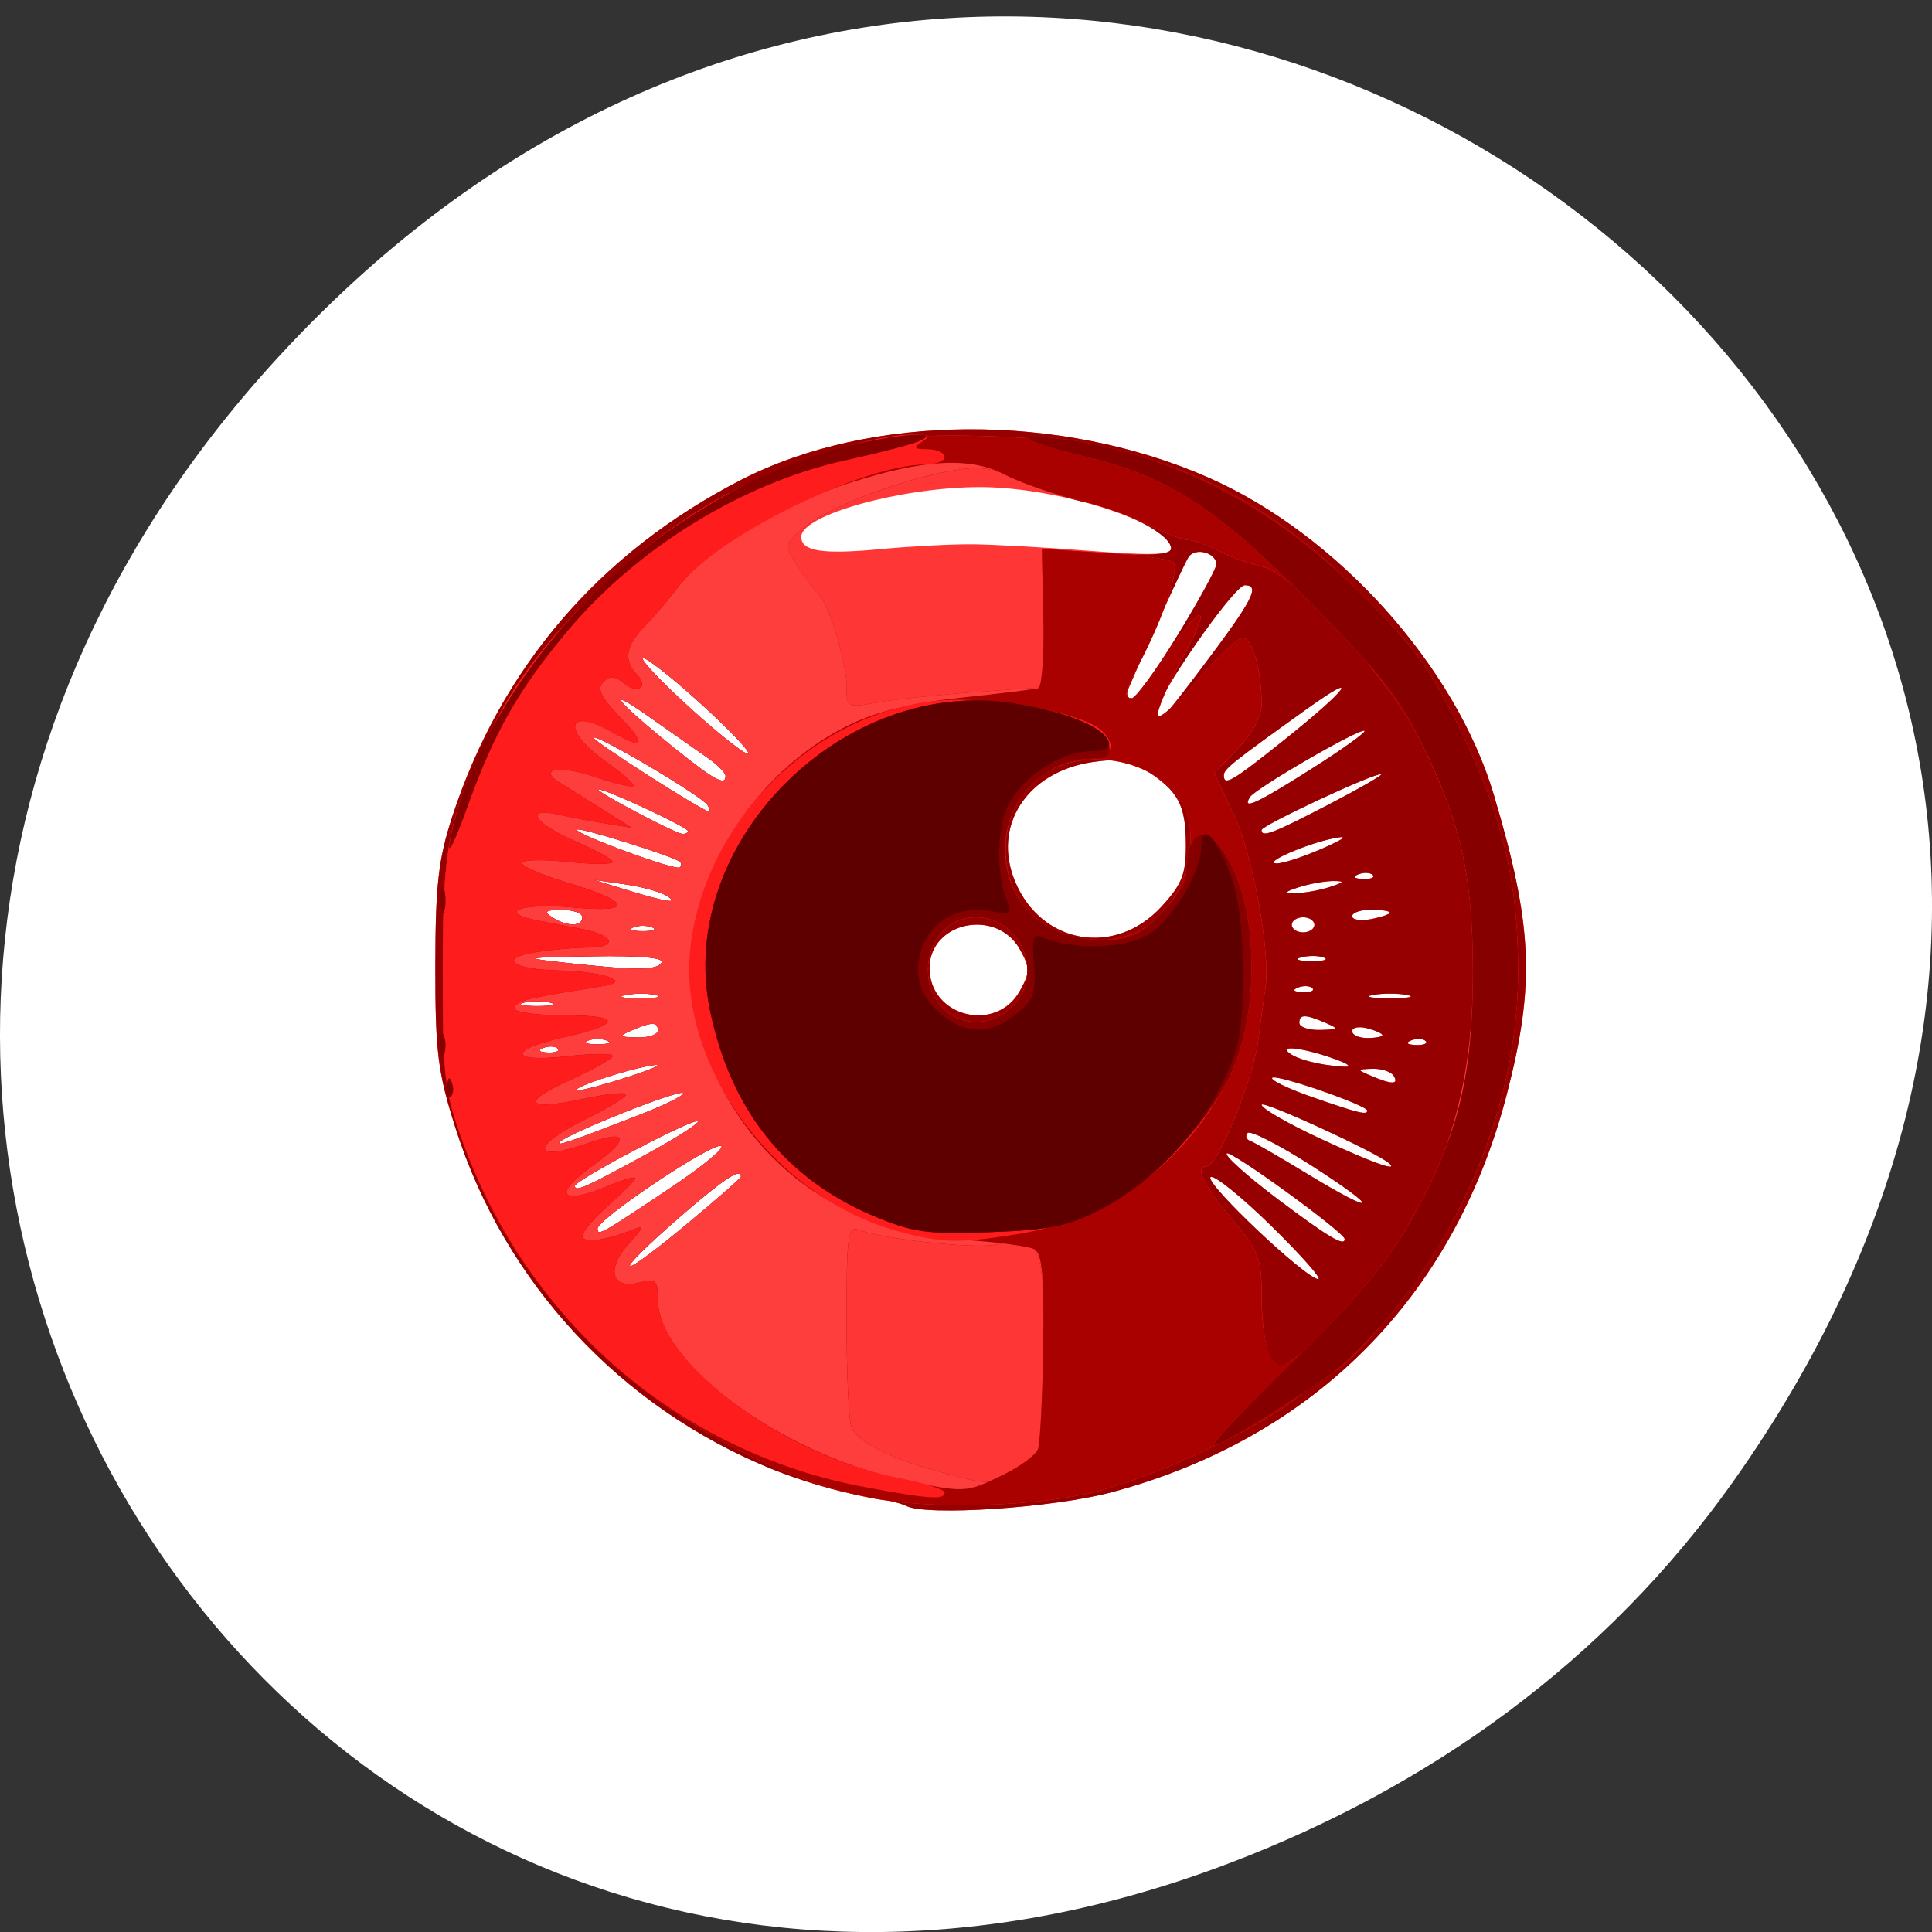<svg xmlns="http://www.w3.org/2000/svg" viewBox="0 0 256 256"><rect x="0" y="0" width="256" height="256" fill="#333333" stroke="none"/><g transform="translate(0 -796.36)"><path d="m 229.63 992.71 c 92.05 -129.82 -77.948 -261.37 -186.39 -155.58 c -102.17 99.66 -7.449 254.5 119.69 206.1 26.526 -10.1 49.802 -26.686 66.7 -50.52 z" style="fill:#fff;color:#000"/><g transform="translate(2.169 -1.085)"><path d="m 117.89 996.98 c -0.762 -0.408 -3.557 -1.055 -6.21 -1.438 -2.653 -0.383 -7.884 -1.942 -11.624 -3.464 c -20.01 -8.143 -35.34 -24.661 -41.844 -45.09 c -2.372 -7.448 -2.706 -10.11 -2.696 -21.5 0.009 -10.731 0.402 -14.196 2.249 -19.852 c 6.442 -19.725 19.51 -34.963 38.24 -44.591 c 17.194 -8.838 42.38 -8.958 62 -0.296 17.01 7.508 32.694 24.96 37.768 42.02 5.171 17.386 5.498 25.12 1.685 39.8 -6.953 26.76 -25.507 45.42 -52.31 52.601 -7.758 2.079 -24.654 3.198 -27.26 1.805 z m 48.34 -37.15 c -4 -3.918 -7.6 -6.8 -7.996 -6.404 -0.78 0.78 12.628 13.468 14.272 13.505 0.55 0.012 -2.274 -3.183 -6.276 -7.101 z m -70.22 -6.477 c 0 -1.206 -2.263 0.285 -8.01 5.273 -9.144 7.94 -8.862 9.05 0.36 1.418 c 4.206 -3.479 7.647 -6.49 7.647 -6.691 z m 80 8.273 c 0 -0.864 -15.12 -11.848 -15.624 -11.348 -0.306 0.306 2.747 3.04 6.784 6.078 6.652 5 8.84 6.309 8.84 5.27 z m -89.03 -6.993 c 4.107 -2.75 6.988 -5.161 6.401 -5.356 c -1.262 -0.421 -16.369 9.692 -16.369 10.958 c 0 1.035 0.352 0.837 9.968 -5.602 z m 84.67 -2.72 c -4.323 -2.771 -8.148 -4.727 -8.5 -4.345 -0.352 0.382 -0.19 0.859 0.36 1.06 0.55 0.201 3.925 2.149 7.5 4.328 9.409 5.734 9.918 4.905 0.64 -1.042 z m -88.37 -1.412 c 4.525 -2.468 7.644 -4.493 6.93 -4.5 c -1.344 -0.014 -16.203 7.853 -16.203 8.577 c 0 0.847 1.258 0.294 9.273 -4.077 z m 98.64 1.103 c -1.517 -1.397 -16.917 -8.469 -16.917 -7.768 c 0 0.479 3.488 2.49 7.75 4.469 6.839 3.175 10.439 4.471 9.167 3.299 z m -99.54 -6.361 c 3.782 -1.469 6.446 -2.814 5.919 -2.99 c -0.937 -0.312 -15.307 5.426 -16.295 6.507 c -0.597 0.653 1.26 0.024 10.377 -3.517 z m 96.62 -0.633 c 0 -0.714 -12.06 -4.89 -12.595 -4.36 -0.291 0.291 2.086 1.441 5.283 2.555 6.105 2.127 7.313 2.425 7.313 1.805 z m -97.5 -4.61 c 3.3 -1.079 4.441 -1.691 2.536 -1.36 -3.795 0.659 -11.14 3.173 -9.536 3.264 0.55 0.031 3.7 -0.826 7 -1.905 z m 101 -0.011 c -0.34 -0.55 -1.604 -0.968 -2.809 -0.93 -2.112 0.068 -2.119 0.101 -0.191 0.93 2.752 1.183 3.731 1.183 3 0 z m -7 -1.915 c -3.884 -1.53 -8.04 -2.267 -7 -1.241 0.952 0.938 4.248 1.798 7.5 1.956 0.827 0.04 0.603 -0.28 -0.5 -0.715 z m -103.77 -1.69 c -0.332 -0.332 -1.195 -0.368 -1.917 -0.079 -0.798 0.319 -0.561 0.556 0.604 0.604 1.054 0.043 1.645 -0.193 1.313 -0.525 z m 6.521 -1.058 c -0.688 -0.277 -1.813 -0.277 -2.5 0 -0.688 0.277 -0.125 0.504 1.25 0.504 1.375 0 1.938 -0.227 1.25 -0.504 z m 108.48 0.058 c -0.332 -0.332 -1.195 -0.368 -1.917 -0.079 -0.798 0.319 -0.561 0.556 0.604 0.604 1.054 0.043 1.645 -0.193 1.313 -0.525 z m -101.73 -1.396 c 0 -1.174 -0.769 -1.174 -3.5 0 -1.772 0.762 -1.687 0.867 0.75 0.93 c 1.513 0.039 2.75 -0.38 2.75 -0.93 z m 96 0.617 c 0 -0.211 -0.9 -0.619 -2 -0.906 -1.1 -0.288 -2 -0.115 -2 0.383 0 0.499 0.9 0.906 2 0.906 1.1 0 2 -0.173 2 -0.383 z m -7.5 -1.617 c -2.731 -1.174 -3.5 -1.174 -3.5 0 0 0.55 1.238 0.968 2.75 0.93 2.437 -0.062 2.522 -0.168 0.75 -0.93 z m -40.531 -4.25 c 1.375 -2.47 1.375 -3.03 0 -5.5 c -3.068 -5.509 -11.969 -3.656 -11.969 2.493 c 0 6.448 8.819 8.664 11.969 3.01 z m -62.22 1.561 c -0.963 -0.252 -2.537 -0.252 -3.5 0 -0.963 0.252 -0.175 0.457 1.75 0.457 1.925 0 2.713 -0.206 1.75 -0.457 z m 14.01 -0.998 c -0.956 -0.25 -2.756 -0.259 -4 -0.02 c -1.244 0.239 -0.462 0.444 1.738 0.455 c 2.2 0.011 3.218 -0.185 2.262 -0.435 z m 99.49 -0.019 c -1.238 -0.238 -3.262 -0.238 -4.5 0 -1.238 0.238 -0.225 0.433 2.25 0.433 2.475 0 3.488 -0.195 2.25 -0.433 z m -12.521 -0.898 c -0.332 -0.332 -1.195 -0.368 -1.917 -0.079 -0.798 0.319 -0.561 0.556 0.604 0.604 1.054 0.043 1.645 -0.193 1.313 -0.525 z m -86.23 -3.396 c 0.399 -0.645 -2.866 -0.94 -9.191 -0.832 -9.04 0.155 -9.34 0.22 -3.809 0.832 9.621 1.064 12.342 1.064 13 0 z m 87.77 -0.656 c -0.677 -0.274 -2.027 -0.291 -3 -0.037 -0.973 0.254 -0.419 0.478 1.231 0.498 1.65 0.02 2.446 -0.187 1.769 -0.461 z m -21.52 -6.768 c 2.732 -2.982 3.246 -4.306 3.219 -8.312 -0.035 -5.17 -0.995 -6.956 -5.216 -9.704 -2.104 -1.37 -3.786 -1.633 -7.18 -1.124 -8.689 1.303 -13.313 8.462 -10.23 15.839 3.484 8.338 13.266 10 19.407 3.3 z m -67.5 2.761 c -0.688 -0.277 -1.813 -0.277 -2.5 0 -0.688 0.277 -0.125 0.504 1.25 0.504 1.375 0 1.938 -0.227 1.25 -0.504 z m 87.75 -0.338 c 0 -0.55 -0.675 -1 -1.5 -1 -0.825 0 -1.5 0.45 -1.5 1 0 0.55 0.675 1 1.5 1 0.825 0 1.5 -0.45 1.5 -1 z m -97 -1 c 0 -0.55 -1.237 -0.993 -2.75 -0.985 -2.143 0.012 -2.419 0.229 -1.25 0.985 1.957 1.264 4 1.264 4 0 z m 107 -0.617 c 0 -0.211 -1.125 -0.383 -2.5 -0.383 -1.375 0 -2.5 0.388 -2.5 0.861 0 0.474 1.125 0.646 2.5 0.383 1.375 -0.263 2.5 -0.65 2.5 -0.861 z m -96 -2.322 c -0.825 -0.483 -3.3 -1.135 -5.5 -1.45 l -4 -0.571 l 4.5 1.382 c 5.309 1.63 7.079 1.857 5 0.639 z m 88 -1.061 c 1.98 -0.634 2.084 -0.801 0.5 -0.801 -1.1 0 -3.125 0.36 -4.5 0.801 -1.98 0.634 -2.084 0.801 -0.5 0.801 1.1 0 3.125 -0.36 4.5 -0.801 z m 5.729 -1.604 c -0.332 -0.332 -1.195 -0.368 -1.917 -0.079 -0.798 0.319 -0.561 0.556 0.604 0.604 1.054 0.043 1.645 -0.193 1.313 -0.525 z m -91.81 -1.753 c -0.849 -0.728 -13.277 -4.616 -13.629 -4.264 -0.5 0.5 13.11 5.508 13.629 5.02 0.229 -0.217 0.229 -0.555 0 -0.751 z m 85.08 -1.73 c 3.072 -1.348 3.583 -1.79 1.61 -1.39 -3.754 0.761 -9.555 3.306 -7.61 3.34 0.825 0.014 3.525 -0.863 6 -1.95 z m -84 -2.339 c 0 -0.5 -10.945 -5.596 -11.871 -5.526 -0.79 0.059 10.1 5.841 11.12 5.906 0.412 0.026 0.75 -0.145 0.75 -0.38 z m 85 -3.573 c 4.125 -2.146 7.187 -3.923 6.805 -3.951 -1.128 -0.08 -15.805 6.785 -15.805 7.394 0 1.035 1.478 0.47 9 -3.443 z m -82.42 0.125 c -0.724 -1.171 -14.63 -9.405 -15.1 -8.938 -0.318 0.318 14.501 9.802 15.329 9.811 0.17 0.002 0.066 -0.391 -0.232 -0.872 z m 80.04 -4.796 c 4.056 -2.569 7.214 -4.832 7.02 -5.03 -0.477 -0.477 -14.459 7.61 -15.183 8.782 -1.097 1.775 0.86 0.876 8.166 -3.753 z m -77.65 0.921 c -0.017 -0.413 -1.03 -1.445 -2.25 -2.294 c -1.22 -0.849 -4.694 -3.287 -7.719 -5.417 c -6.366 -4.483 -4.6 -2.238 3.167 4.02 5.302 4.276 6.862 5.121 6.802 3.687 z m 74.02 -4.741 c 8.475 -6.762 10.398 -9.407 2.972 -4.087 -9.838 7.05 -10.96 7.945 -10.96 8.766 0 1.475 1.039 0.866 7.989 -4.679 z m -77.49 -4.99 c -3.848 -3.478 -7.219 -6.106 -7.492 -5.841 -0.273 0.265 2.652 3.327 6.5 6.805 3.848 3.478 7.219 6.106 7.492 5.841 0.273 -0.265 -2.652 -3.327 -6.5 -6.805 z m 66.922 -5.04 c 6.446 -8.564 7.425 -10.479 5.355 -10.479 -1.428 0 -11.773 14.879 -11.773 16.932 c 0 1.868 0.637 1.228 6.418 -6.453 z m -3.553 -3.853 c 2.824 -4.606 5.135 -8.832 5.135 -9.393 c 0 -1.573 -2.842 -2.295 -3.698 -0.94 -0.61 0.965 -5.05 10.685 -7.976 17.456 -0.297 0.688 -0.103 1.25 0.432 1.25 0.535 0 3.283 -3.768 6.107 -8.374 z m -27.365 -12.05 c 2.75 0.01 9.838 0.402 15.75 0.869 7.987 0.632 10.75 0.551 10.75 -0.312 0 -3.354 -14.871 -8.133 -25.311 -8.133 -10.407 0 -23.689 3.688 -23.689 6.579 0 1.928 2.782 2.362 10.5 1.636 3.85 -0.362 9.25 -0.65 12 -0.639 z" style="fill:#ff3636"/><path d="m 117.89 996.98 c -0.762 -0.408 -3.557 -1.055 -6.21 -1.438 -2.653 -0.383 -7.884 -1.942 -11.624 -3.464 c -20.01 -8.143 -35.34 -24.661 -41.844 -45.09 c -2.372 -7.448 -2.706 -10.11 -2.696 -21.5 0.009 -10.731 0.402 -14.196 2.249 -19.852 c 6.442 -19.725 19.51 -34.963 38.24 -44.591 c 17.194 -8.838 42.38 -8.958 62 -0.296 17.01 7.508 32.694 24.96 37.768 42.02 5.171 17.386 5.498 25.12 1.685 39.8 -6.953 26.76 -25.507 45.42 -52.31 52.601 -7.758 2.079 -24.654 3.198 -27.26 1.805 z m 14.178 -4.687 c 1.58 -0.933 3.088 -2.259 3.352 -2.945 0.263 -0.687 0.555 -6.738 0.647 -13.448 0.187 -13.546 -0.345 -14.703 -6.225 -13.527 -2.905 0.581 -14.948 -0.72 -18.19 -1.965 c -1.472 -0.565 -1.645 0.682 -1.645 11.894 c 0 6.889 0.28 13.254 0.621 14.14 0.792 2.063 4.915 4.192 11.609 5.994 6.795 1.829 6.481 1.834 9.834 -0.147 z m 34.16 -32.46 c -4 -3.918 -7.6 -6.8 -7.996 -6.404 -0.78 0.78 12.628 13.468 14.272 13.505 0.55 0.012 -2.274 -3.183 -6.276 -7.101 z m -70.22 -6.477 c 0 -1.206 -2.263 0.285 -8.01 5.273 -9.144 7.94 -8.862 9.05 0.36 1.418 c 4.206 -3.479 7.647 -6.49 7.647 -6.691 z m 80 8.273 c 0 -0.864 -15.12 -11.848 -15.624 -11.348 -0.306 0.306 2.747 3.04 6.784 6.078 6.652 5 8.84 6.309 8.84 5.27 z m -89.03 -6.993 c 4.107 -2.75 6.988 -5.161 6.401 -5.356 c -1.262 -0.421 -16.369 9.692 -16.369 10.958 c 0 1.035 0.352 0.837 9.968 -5.602 z m 84.67 -2.72 c -4.323 -2.771 -8.148 -4.727 -8.5 -4.345 -0.352 0.382 -0.19 0.859 0.36 1.06 0.55 0.201 3.925 2.149 7.5 4.328 9.409 5.734 9.918 4.905 0.64 -1.042 z m -88.37 -1.412 c 4.525 -2.468 7.644 -4.493 6.93 -4.5 c -1.344 -0.014 -16.203 7.853 -16.203 8.577 c 0 0.847 1.258 0.294 9.273 -4.077 z m 98.64 1.103 c -1.517 -1.397 -16.917 -8.469 -16.917 -7.768 c 0 0.479 3.488 2.49 7.75 4.469 6.839 3.175 10.439 4.471 9.167 3.299 z m -99.54 -6.361 c 3.782 -1.469 6.446 -2.814 5.919 -2.99 c -0.937 -0.312 -15.307 5.426 -16.295 6.507 c -0.597 0.653 1.26 0.024 10.377 -3.517 z m 96.62 -0.633 c 0 -0.714 -12.06 -4.89 -12.595 -4.36 -0.291 0.291 2.086 1.441 5.283 2.555 6.105 2.127 7.313 2.425 7.313 1.805 z m -97.5 -4.61 c 3.3 -1.079 4.441 -1.691 2.536 -1.36 -3.795 0.659 -11.14 3.173 -9.536 3.264 0.55 0.031 3.7 -0.826 7 -1.905 z m 101 -0.011 c -0.34 -0.55 -1.604 -0.968 -2.809 -0.93 -2.112 0.068 -2.119 0.101 -0.191 0.93 2.752 1.183 3.731 1.183 3 0 z m -7 -1.915 c -3.884 -1.53 -8.04 -2.267 -7 -1.241 0.952 0.938 4.248 1.798 7.5 1.956 0.827 0.04 0.603 -0.28 -0.5 -0.715 z m -103.77 -1.69 c -0.332 -0.332 -1.195 -0.368 -1.917 -0.079 -0.798 0.319 -0.561 0.556 0.604 0.604 1.054 0.043 1.645 -0.193 1.313 -0.525 z m 6.521 -1.058 c -0.688 -0.277 -1.813 -0.277 -2.5 0 -0.688 0.277 -0.125 0.504 1.25 0.504 1.375 0 1.938 -0.227 1.25 -0.504 z m 108.48 0.058 c -0.332 -0.332 -1.195 -0.368 -1.917 -0.079 -0.798 0.319 -0.561 0.556 0.604 0.604 1.054 0.043 1.645 -0.193 1.313 -0.525 z m -101.73 -1.396 c 0 -1.174 -0.769 -1.174 -3.5 0 -1.772 0.762 -1.687 0.867 0.75 0.93 c 1.513 0.039 2.75 -0.38 2.75 -0.93 z m 96 0.617 c 0 -0.211 -0.9 -0.619 -2 -0.906 -1.1 -0.288 -2 -0.115 -2 0.383 0 0.499 0.9 0.906 2 0.906 1.1 0 2 -0.173 2 -0.383 z m -7.5 -1.617 c -2.731 -1.174 -3.5 -1.174 -3.5 0 0 0.55 1.238 0.968 2.75 0.93 2.437 -0.062 2.522 -0.168 0.75 -0.93 z m -40.531 -4.25 c 1.375 -2.47 1.375 -3.03 0 -5.5 c -3.068 -5.509 -11.969 -3.656 -11.969 2.493 c 0 6.448 8.819 8.664 11.969 3.01 z m -62.22 1.561 c -0.963 -0.252 -2.537 -0.252 -3.5 0 -0.963 0.252 -0.175 0.457 1.75 0.457 1.925 0 2.713 -0.206 1.75 -0.457 z m 14.01 -0.998 c -0.956 -0.25 -2.756 -0.259 -4 -0.02 c -1.244 0.239 -0.462 0.444 1.738 0.455 c 2.2 0.011 3.218 -0.185 2.262 -0.435 z m 99.49 -0.019 c -1.238 -0.238 -3.262 -0.238 -4.5 0 -1.238 0.238 -0.225 0.433 2.25 0.433 2.475 0 3.488 -0.195 2.25 -0.433 z m -12.521 -0.898 c -0.332 -0.332 -1.195 -0.368 -1.917 -0.079 -0.798 0.319 -0.561 0.556 0.604 0.604 1.054 0.043 1.645 -0.193 1.313 -0.525 z m -86.23 -3.396 c 0.399 -0.645 -2.866 -0.94 -9.191 -0.832 -9.04 0.155 -9.34 0.22 -3.809 0.832 9.621 1.064 12.342 1.064 13 0 z m 87.77 -0.656 c -0.677 -0.274 -2.027 -0.291 -3 -0.037 -0.973 0.254 -0.419 0.478 1.231 0.498 1.65 0.02 2.446 -0.187 1.769 -0.461 z m -21.52 -6.768 c 2.732 -2.982 3.246 -4.306 3.219 -8.312 -0.035 -5.17 -0.995 -6.956 -5.216 -9.704 -2.104 -1.37 -3.786 -1.633 -7.18 -1.124 -8.689 1.303 -13.313 8.462 -10.23 15.839 3.484 8.338 13.266 10 19.407 3.3 z m -67.5 2.761 c -0.688 -0.277 -1.813 -0.277 -2.5 0 -0.688 0.277 -0.125 0.504 1.25 0.504 1.375 0 1.938 -0.227 1.25 -0.504 z m 87.75 -0.338 c 0 -0.55 -0.675 -1 -1.5 -1 -0.825 0 -1.5 0.45 -1.5 1 0 0.55 0.675 1 1.5 1 0.825 0 1.5 -0.45 1.5 -1 z m -97 -1 c 0 -0.55 -1.237 -0.993 -2.75 -0.985 -2.143 0.012 -2.419 0.229 -1.25 0.985 1.957 1.264 4 1.264 4 0 z m 107 -0.617 c 0 -0.211 -1.125 -0.383 -2.5 -0.383 -1.375 0 -2.5 0.388 -2.5 0.861 0 0.474 1.125 0.646 2.5 0.383 1.375 -0.263 2.5 -0.65 2.5 -0.861 z m -96 -2.322 c -0.825 -0.483 -3.3 -1.135 -5.5 -1.45 l -4 -0.571 l 4.5 1.382 c 5.309 1.63 7.079 1.857 5 0.639 z m 88 -1.061 c 1.98 -0.634 2.084 -0.801 0.5 -0.801 -1.1 0 -3.125 0.36 -4.5 0.801 -1.98 0.634 -2.084 0.801 -0.5 0.801 1.1 0 3.125 -0.36 4.5 -0.801 z m 5.729 -1.604 c -0.332 -0.332 -1.195 -0.368 -1.917 -0.079 -0.798 0.319 -0.561 0.556 0.604 0.604 1.054 0.043 1.645 -0.193 1.313 -0.525 z m -91.81 -1.753 c -0.849 -0.728 -13.277 -4.616 -13.629 -4.264 -0.5 0.5 13.11 5.508 13.629 5.02 0.229 -0.217 0.229 -0.555 0 -0.751 z m 85.08 -1.73 c 3.072 -1.348 3.583 -1.79 1.61 -1.39 -3.754 0.761 -9.555 3.306 -7.61 3.34 0.825 0.014 3.525 -0.863 6 -1.95 z m -84 -2.339 c 0 -0.5 -10.945 -5.596 -11.871 -5.526 -0.79 0.059 10.1 5.841 11.12 5.906 0.412 0.026 0.75 -0.145 0.75 -0.38 z m 85 -3.573 c 4.125 -2.146 7.187 -3.923 6.805 -3.951 -1.128 -0.08 -15.805 6.785 -15.805 7.394 0 1.035 1.478 0.47 9 -3.443 z m -82.42 0.125 c -0.724 -1.171 -14.63 -9.405 -15.1 -8.938 -0.318 0.318 14.501 9.802 15.329 9.811 0.17 0.002 0.066 -0.391 -0.232 -0.872 z m 80.04 -4.796 c 4.056 -2.569 7.214 -4.832 7.02 -5.03 -0.477 -0.477 -14.459 7.61 -15.183 8.782 -1.097 1.775 0.86 0.876 8.166 -3.753 z m -77.65 0.921 c -0.017 -0.413 -1.03 -1.445 -2.25 -2.294 c -1.22 -0.849 -4.694 -3.287 -7.719 -5.417 c -6.366 -4.483 -4.6 -2.238 3.167 4.02 5.302 4.276 6.862 5.121 6.802 3.687 z m 74.02 -4.741 c 8.475 -6.762 10.398 -9.407 2.972 -4.087 -9.838 7.05 -10.96 7.945 -10.96 8.766 0 1.475 1.039 0.866 7.989 -4.679 z m -77.49 -4.99 c -3.848 -3.478 -7.219 -6.106 -7.492 -5.841 -0.273 0.265 2.652 3.327 6.5 6.805 3.848 3.478 7.219 6.106 7.492 5.841 0.273 -0.265 -2.652 -3.327 -6.5 -6.805 z m 66.922 -5.04 c 6.446 -8.564 7.425 -10.479 5.355 -10.479 -1.428 0 -11.773 14.879 -11.773 16.932 c 0 1.868 0.637 1.228 6.418 -6.453 z m -30.02 3.654 l 8.896 -0.634 l -0.204 -9.143 l -0.204 -9.143 l 8.558 0.534 c 6.115 0.381 8.558 0.204 8.558 -0.622 0 -1.782 -5.777 -4.884 -11.416 -6.129 -2.796 -0.617 -6.934 -1.995 -9.195 -3.06 -3.425 -1.615 -4.932 -1.782 -9.03 -1 -6.994 1.326 -16.01 4.866 -19.05 7.477 -2.591 2.229 -2.592 2.23 -0.724 5.16 1.027 1.612 2.203 3.174 2.612 3.471 1.27 0.924 3.803 9.06 3.803 12.213 0 2.982 0.028 2.997 4.25 2.258 2.338 -0.409 8.253 -1.029 13.146 -1.378 z m 26.468 -7.507 c 2.824 -4.606 5.135 -8.832 5.135 -9.393 c 0 -1.573 -2.842 -2.295 -3.698 -0.94 -0.61 0.965 -5.05 10.685 -7.976 17.456 -0.297 0.688 -0.103 1.25 0.432 1.25 0.535 0 3.283 -3.768 6.107 -8.374 z" style="fill:#970000"/><path d="m 113.08 995.9 c -13.342 -2.618 -29.01 -11.647 -38.776 -22.344 -7.153 -7.836 -11.632 -15.16 -15.12 -24.736 c -2.469 -6.769 -2.676 -8.53 -2.679 -22.835 -0.004 -17.199 0.746 -20.633 7.317 -33.5 5.461 -10.693 18.947 -23.736 30.814 -29.804 12.746 -6.517 19.861 -8.01 35.36 -7.394 20.598 0.812 33.856 6.515 48.05 20.67 7.191 7.168 9.311 10.08 13.294 18.239 5.54 11.351 7.61 19.988 7.634 31.851 0.021 10.406 -2.641 21.307 -7.642 31.3 -3.951 7.892 -13.152 19.946 -16.616 21.768 -1.223 0.643 -3.533 2.259 -5.132 3.589 -4.736 3.941 -18.276 10.284 -26.373 12.355 -8.02 2.051 -21.989 2.441 -30.14 0.842 z m 18.981 -3.611 c 1.58 -0.933 3.088 -2.259 3.352 -2.945 0.263 -0.687 0.555 -6.738 0.647 -13.448 0.187 -13.546 -0.345 -14.703 -6.225 -13.527 -2.905 0.581 -14.948 -0.72 -18.19 -1.965 c -1.472 -0.565 -1.645 0.682 -1.645 11.894 c 0 6.889 0.28 13.254 0.621 14.14 0.792 2.063 4.915 4.192 11.609 5.994 6.795 1.829 6.481 1.834 9.834 -0.147 z m 46.27 -23.903 c 10.379 -12.674 14.668 -24.982 14.668 -42.08 c 0 -12.711 -1.556 -19.702 -6.71 -30.16 -4.439 -9.01 -16.783 -22.668 -21.394 -23.681 -1.667 -0.366 -4.238 -1.295 -5.713 -2.065 -1.475 -0.77 -3.263 -1.402 -3.972 -1.406 -0.709 -0.003 -3.058 -0.908 -5.219 -2.01 -2.161 -1.102 -6.53 -2.632 -9.71 -3.398 -3.18 -0.767 -7.179 -2.115 -8.888 -2.997 -2.473 -1.277 -4.11 -1.413 -8.03 -0.669 -6.998 1.327 -16.01 4.866 -19.05 7.478 -2.591 2.229 -2.592 2.23 -0.724 5.16 1.027 1.612 2.203 3.174 2.612 3.471 1.27 0.924 3.803 9.06 3.803 12.213 0 2.982 0.028 2.997 4.25 2.258 2.338 -0.409 8.253 -1.029 13.146 -1.378 l 8.896 -0.634 l -0.205 -9.159 l -0.205 -9.159 l 8.308 0.533 c 4.57 0.293 8.654 0.846 9.08 1.229 0.875 0.791 -1.067 6.781 -4.171 12.865 -2.326 4.558 -2.48 5.193 -1.267 5.193 0.457 0 2.25 -2.189 3.983 -4.863 5.073 -7.83 6.979 -8.346 2.844 -0.771 -2.061 3.776 -3.593 7.329 -3.405 7.895 0.189 0.566 2.514 -1.511 5.166 -4.616 2.653 -3.105 5.387 -5.645 6.077 -5.645 1.29 0 2.504 4.278 2.504 8.827 0 1.535 -1.271 3.888 -3.143 5.82 l -3.143 3.243 l 2.61 5.512 c 2.512 5.306 4.884 18.324 4.181 22.948 -0.18 1.182 -0.623 4.4 -0.984 7.15 -0.661 5.03 -5.367 16.5 -6.768 16.5 -1.671 0 -0.545 2.387 3.248 6.885 3.653 4.332 4 5.242 4 10.495 0 3.163 0.483 6.654 1.073 7.757 1.059 1.979 1.116 1.973 4.25 -0.415 1.747 -1.332 5.351 -5.076 8.01 -8.322 z m -82.33 -15.03 c 0 -1.206 -2.263 0.285 -8.01 5.273 -9.144 7.94 -8.862 9.05 0.36 1.418 c 4.206 -3.479 7.647 -6.49 7.647 -6.691 z m -9.03 1.28 c 4.107 -2.75 6.988 -5.161 6.401 -5.356 c -1.262 -0.421 -16.369 9.692 -16.369 10.958 c 0 1.035 0.352 0.837 9.968 -5.602 z m -3.695 -4.133 c 4.525 -2.468 7.644 -4.493 6.93 -4.5 c -1.344 -0.014 -16.203 7.853 -16.203 8.577 c 0 0.847 1.258 0.294 9.273 -4.077 z m -0.896 -5.258 c 3.782 -1.469 6.446 -2.814 5.919 -2.99 c -0.937 -0.312 -15.307 5.426 -16.295 6.507 c -0.597 0.653 1.26 0.024 10.377 -3.517 z m -0.877 -5.244 c 3.3 -1.079 4.441 -1.691 2.536 -1.36 -3.795 0.659 -11.14 3.173 -9.536 3.264 0.55 0.031 3.7 -0.826 7 -1.905 z m -9.771 -3.616 c -0.332 -0.332 -1.195 -0.368 -1.917 -0.079 -0.798 0.319 -0.561 0.556 0.604 0.604 1.054 0.043 1.645 -0.193 1.313 -0.525 z m 6.521 -1.058 c -0.688 -0.277 -1.813 -0.277 -2.5 0 -0.688 0.277 -0.125 0.504 1.25 0.504 1.375 0 1.938 -0.227 1.25 -0.504 z m 6.75 -1.338 c 0 -1.174 -0.769 -1.174 -3.5 0 -1.772 0.762 -1.687 0.867 0.75 0.93 c 1.513 0.039 2.75 -0.38 2.75 -0.93 z m 46.811 -3.039 c 4.484 -4.177 1.453 -11.961 -4.656 -11.961 -3.72 0 -6.484 3.142 -6.367 7.239 0.17 5.988 6.674 8.774 11.02 4.722 z m -61.06 -0.65 c -0.963 -0.252 -2.537 -0.252 -3.5 0 -0.963 0.252 -0.175 0.457 1.75 0.457 1.925 0 2.713 -0.206 1.75 -0.457 z m 14.01 -0.998 c -0.956 -0.25 -2.756 -0.259 -4 -0.02 c -1.244 0.239 -0.462 0.444 1.738 0.455 c 2.2 0.011 3.218 -0.185 2.262 -0.435 z m 0.738 -4.313 c 0.399 -0.645 -2.866 -0.94 -9.191 -0.832 -9.04 0.155 -9.34 0.22 -3.809 0.832 9.621 1.064 12.342 1.064 13 0 z m 65.54 -5.75 c 3.798 -3.402 5.635 -10.212 3.89 -14.423 -2.451 -5.918 -11.571 -8.614 -17.961 -5.31 -5.473 2.83 -7.549 10.523 -4.455 16.507 3.289 6.361 13.12 8.07 18.526 3.226 z m -66.788 1.088 c -0.688 -0.277 -1.813 -0.277 -2.5 0 -0.688 0.277 -0.125 0.504 1.25 0.504 1.375 0 1.938 -0.227 1.25 -0.504 z m -9.25 -1.338 c 0 -0.55 -1.237 -0.993 -2.75 -0.985 -2.143 0.012 -2.419 0.229 -1.25 0.985 1.957 1.264 4 1.264 4 0 z m 11 -2.939 c -0.825 -0.483 -3.3 -1.135 -5.5 -1.45 l -4 -0.571 l 4.5 1.382 c 5.309 1.63 7.079 1.857 5 0.639 z m 1.917 -4.418 c -0.849 -0.728 -13.277 -4.616 -13.629 -4.264 -0.5 0.5 13.11 5.508 13.629 5.02 0.229 -0.217 0.229 -0.555 0 -0.751 z m 1.083 -4.07 c 0 -0.5 -10.945 -5.596 -11.871 -5.526 -0.79 0.059 10.1 5.841 11.12 5.906 0.412 0.026 0.75 -0.145 0.75 -0.38 z m 2.577 -3.449 c -0.724 -1.171 -14.63 -9.405 -15.1 -8.938 -0.318 0.318 14.501 9.802 15.329 9.811 0.17 0.002 0.066 -0.391 -0.232 -0.872 z m 2.392 -3.875 c -0.017 -0.413 -1.03 -1.445 -2.25 -2.294 c -1.22 -0.849 -4.694 -3.287 -7.719 -5.417 c -6.366 -4.483 -4.6 -2.238 3.167 4.02 5.302 4.276 6.862 5.121 6.802 3.687 z m -3.473 -9.732 c -3.848 -3.478 -7.219 -6.106 -7.492 -5.841 -0.273 0.265 2.652 3.327 6.5 6.805 3.848 3.478 7.219 6.106 7.492 5.841 0.273 -0.265 -2.652 -3.327 -6.5 -6.805 z" style="fill:#fe3d3d"/><path d="m 113.08 995.9 c -13.342 -2.618 -29.01 -11.647 -38.776 -22.344 -7.153 -7.836 -11.632 -15.16 -15.12 -24.736 c -2.469 -6.769 -2.676 -8.53 -2.679 -22.835 -0.004 -17.199 0.746 -20.633 7.317 -33.5 5.461 -10.693 18.947 -23.736 30.814 -29.804 12.746 -6.517 19.861 -8.01 35.36 -7.394 20.598 0.812 33.856 6.515 48.05 20.67 7.191 7.168 9.311 10.08 13.294 18.239 5.54 11.351 7.61 19.988 7.634 31.851 0.021 10.406 -2.641 21.307 -7.642 31.3 -3.951 7.892 -13.152 19.946 -16.616 21.768 -1.223 0.643 -3.533 2.259 -5.132 3.589 -4.736 3.941 -18.276 10.284 -26.373 12.355 -8.02 2.051 -21.989 2.441 -30.14 0.842 z m 17.512 -2.96 c 2.325 -1.125 4.468 -2.676 4.763 -3.445 0.295 -0.77 0.613 -6.889 0.705 -13.599 0.13 -9.424 -0.143 -12.365 -1.198 -12.925 -0.751 -0.399 -5.05 -0.964 -9.561 -1.256 -17.11 -1.11 -30.05 -11.42 -34.93 -27.836 -4.324 -14.555 4.767 -32.922 19.981 -40.37 3.661 -1.791 8.194 -2.9 14.718 -3.601 5.185 -0.557 9.828 -1.127 10.319 -1.267 0.491 -0.14 0.802 -4.354 0.692 -9.366 l -0.2 -9.112 l 8.308 0.533 c 4.57 0.293 8.654 0.846 9.08 1.229 0.875 0.791 -1.067 6.781 -4.171 12.865 -2.326 4.558 -2.48 5.193 -1.267 5.193 0.457 0 2.25 -2.189 3.983 -4.863 5.073 -7.83 6.979 -8.346 2.844 -0.771 -2.061 3.776 -3.593 7.329 -3.405 7.895 0.189 0.566 2.514 -1.511 5.166 -4.616 2.653 -3.105 5.387 -5.645 6.077 -5.645 1.29 0 2.504 4.278 2.504 8.827 0 1.535 -1.271 3.888 -3.143 5.82 l -3.143 3.243 l 2.61 5.512 c 2.512 5.306 4.884 18.324 4.181 22.948 -0.18 1.182 -0.623 4.4 -0.984 7.15 -0.661 5.03 -5.367 16.5 -6.768 16.5 -1.671 0 -0.545 2.387 3.248 6.885 3.694 4.381 4 5.202 4 10.738 0 3.297 0.563 6.764 1.25 7.704 1.149 1.571 1.552 1.46 4.993 -1.376 8.381 -6.909 17.213 -21.21 20.19 -32.675 2.064 -7.967 2.078 -25.901 0.026 -33.816 -2.673 -10.309 -8.158 -19.979 -16.16 -28.481 -4.899 -5.207 -8.389 -8.06 -10.403 -8.502 -1.667 -0.366 -4.238 -1.295 -5.713 -2.065 -1.475 -0.77 -3.263 -1.402 -3.972 -1.406 -0.709 -0.003 -3.058 -0.908 -5.219 -2.01 -2.161 -1.102 -6.53 -2.632 -9.71 -3.398 -3.18 -0.767 -7.356 -2.216 -9.281 -3.221 -4.61 -2.407 -10.621 -2.098 -20.546 1.053 -8.801 2.795 -19.18 9.07 -22.679 13.71 -1.251 1.658 -3.287 4.04 -4.524 5.302 -2.504 2.546 -2.843 4.565 -1.067 6.342 1.691 1.691 0.177 2.76 -1.702 1.202 -1.185 -0.984 -1.848 -1.019 -2.722 -0.144 -0.874 0.874 -0.329 2.01 2.239 4.658 3.563 3.676 3.201 4.402 -0.998 2 -6.074 -3.472 -6.825 -0.322 -0.919 3.857 2.221 1.572 3.863 3.03 3.648 3.247 -0.214 0.214 -2.515 -0.335 -5.113 -1.22 -4.618 -1.574 -7.595 -1.069 -4.615 0.782 0.825 0.513 3.3 2.065 5.5 3.449 l 4 2.517 l -3.5 -0.559 c -1.925 -0.308 -4.737 -0.84 -6.25 -1.183 -4.556 -1.033 -3.126 1.202 2.25 3.514 2.75 1.183 5 2.428 5 2.766 0 0.338 -2.7 0.332 -6 -0.013 -3.3 -0.345 -6 -0.269 -6 0.168 0 0.437 2.704 1.605 6.01 2.596 8.559 2.564 8.867 4.04 0.682 3.278 -6.717 -0.627 -10.217 0.652 -4.7 1.719 1.655 0.32 4.354 0.841 5.997 1.158 4.226 0.816 4.767 2.421 0.82 2.434 -1.82 0.006 -5.03 0.296 -7.136 0.643 -4.926 0.814 -2.891 2.282 3.327 2.401 2.475 0.047 5.4 0.441 6.5 0.876 1.592 0.629 1.082 0.932 -2.5 1.483 -8.242 1.269 -10 1.737 -10 2.665 0 0.506 2.952 0.921 6.559 0.921 7.735 0 7.73 1.17 -0.013 2.902 -7.524 1.684 -7.217 3.386 0.454 2.518 3.3 -0.373 6 -0.39 6 -0.037 0 0.353 -2.588 1.812 -5.75 3.242 -6.547 2.961 -5.69 4.063 1.895 2.437 2.831 -0.607 5.36 -0.891 5.62 -0.631 0.26 0.26 -2.055 1.713 -5.146 3.229 -7.573 3.714 -7.431 5.913 0.21 3.249 5.305 -1.849 5.509 -0.536 0.476 3.062 -5.344 3.82 -4.196 5.263 2.096 2.634 c 1.979 -0.827 3.598 -1.288 3.598 -1.024 c 0 0.264 -1.575 1.862 -3.5 3.553 -1.925 1.69 -3.5 3.529 -3.5 4.086 0 1.024 2.828 0.697 6.5 -0.752 1.791 -0.706 1.751 -0.516 -0.377 1.821 -2.994 3.287 -2.267 6.04 1.355 5.127 c 2.264 -0.568 2.522 -0.335 2.522 2.281 c 0 8.318 16.213 20.308 32.13 23.762 8.514 1.847 8.612 1.844 13.464 -0.505 z m 1.217 -61.993 c 4.484 -4.177 1.453 -11.961 -4.656 -11.961 -3.72 0 -6.484 3.142 -6.367 7.239 0.17 5.988 6.674 8.774 11.02 4.722 z m 19.227 -11.711 c 3.798 -3.402 5.635 -10.212 3.89 -14.423 -2.451 -5.918 -11.571 -8.614 -17.961 -5.31 -5.473 2.83 -7.549 10.523 -4.455 16.507 3.289 6.361 13.12 8.07 18.526 3.226 z" style="fill:#a90000"/><path d="m 112.5 994.51 c -24.549 -4.558 -44.575 -21.718 -53.32 -45.685 c -2.469 -6.769 -2.676 -8.53 -2.679 -22.835 -0.004 -17.199 0.746 -20.633 7.317 -33.5 5.459 -10.688 18.947 -23.737 30.803 -29.799 8.686 -4.442 18.952 -7.672 24.375 -7.671 1.979 0 2.187 0.203 1 0.97 -1.213 0.784 -1.069 0.972 0.75 0.985 1.237 0.008 2.25 0.465 2.25 1.015 0 0.55 -1.102 1 -2.448 1 -8.408 0 -27.807 9.552 -32.777 16.14 -1.251 1.658 -3.287 4.04 -4.524 5.302 -2.504 2.546 -2.843 4.565 -1.067 6.342 1.691 1.691 0.177 2.76 -1.702 1.202 -1.185 -0.984 -1.848 -1.019 -2.722 -0.144 -0.874 0.874 -0.329 2.01 2.239 4.658 3.563 3.676 3.201 4.402 -0.998 2 -6.074 -3.472 -6.825 -0.322 -0.919 3.857 2.221 1.572 3.863 3.03 3.648 3.247 -0.214 0.214 -2.515 -0.335 -5.113 -1.22 -4.618 -1.574 -7.595 -1.069 -4.615 0.782 0.825 0.513 3.3 2.065 5.5 3.449 l 4 2.517 l -3.5 -0.559 c -1.925 -0.308 -4.737 -0.84 -6.25 -1.183 -4.556 -1.033 -3.126 1.202 2.25 3.514 2.75 1.183 5 2.428 5 2.766 0 0.338 -2.7 0.332 -6 -0.013 -3.3 -0.345 -6 -0.269 -6 0.168 0 0.437 2.704 1.605 6.01 2.596 8.559 2.564 8.867 4.04 0.682 3.278 -6.717 -0.627 -10.217 0.652 -4.7 1.719 1.655 0.32 4.354 0.841 5.997 1.158 4.226 0.816 4.767 2.421 0.82 2.434 -1.82 0.006 -5.03 0.296 -7.136 0.643 -4.926 0.814 -2.891 2.282 3.327 2.401 2.475 0.047 5.4 0.441 6.5 0.876 1.592 0.629 1.082 0.932 -2.5 1.483 -8.242 1.269 -10 1.737 -10 2.665 0 0.506 2.952 0.921 6.559 0.921 7.735 0 7.73 1.17 -0.013 2.902 -7.524 1.684 -7.217 3.386 0.454 2.518 3.3 -0.373 6 -0.39 6 -0.037 0 0.353 -2.588 1.812 -5.75 3.242 -6.547 2.961 -5.69 4.063 1.895 2.437 2.831 -0.607 5.36 -0.891 5.62 -0.631 0.26 0.26 -2.055 1.713 -5.146 3.229 -7.573 3.714 -7.431 5.913 0.21 3.249 5.305 -1.849 5.509 -0.536 0.476 3.062 -5.344 3.82 -4.196 5.263 2.096 2.634 c 1.979 -0.827 3.598 -1.288 3.598 -1.024 c 0 0.264 -1.575 1.862 -3.5 3.553 -1.925 1.69 -3.5 3.529 -3.5 4.086 0 1.024 2.828 0.697 6.5 -0.752 1.791 -0.706 1.751 -0.516 -0.377 1.821 -2.994 3.287 -2.267 6.04 1.355 5.127 c 2.264 -0.568 2.522 -0.335 2.522 2.281 c 0 8.317 16.814 20.734 31.979 23.616 3.311 0.629 6.02 1.491 6.02 1.915 0 1 -1.999 0.869 -10.5 -0.709 z m 55.23 -15.27 c 11.529 -11.3 14.856 -15.458 19.07 -23.83 4.581 -9.11 6.2 -16.71 6.2 -29.1 c 0 -12.717 -1.544 -19.65 -6.753 -30.32 -2.979 -6.1 -5.817 -9.67 -15.205 -19.12 -12.193 -12.276 -18.504 -16.32 -29.567 -18.948 -7.819 -1.857 -9.773 -3.055 -3.975 -2.437 14.459 1.541 28.848 8.807 40.555 20.477 7.191 7.168 9.311 10.08 13.294 18.239 5.54 11.351 7.61 19.988 7.634 31.851 0.031 15.435 -5.865 31.667 -16.263 44.772 -2.764 3.484 -6.794 7.534 -8.956 9 -7.686 5.213 -14.188 9.166 -15.08 9.166 -0.496 0 3.575 -4.388 9.05 -9.75 z m -50.804 -18.617 c -16.546 -4.461 -29.451 -22.13 -27.597 -37.791 2.01 -16.953 16.85 -31.406 33.473 -32.596 6.827 -0.488 18.13 1.624 20.872 3.901 2.188 1.816 1.54 3.853 -1.227 3.853 -6.181 0 -11.45 5.523 -11.45 12 0 7.137 5.289 12 13.05 12 3.386 0 4.775 -0.626 7.55 -3.4 1.87 -1.87 3.4 -4.308 3.4 -5.418 0 -6.565 3.37 -6.796 6.296 -0.432 3.373 7.337 3.129 19.865 -0.532 27.321 -5.496 11.192 -15.826 18.922 -27.902 20.882 -7.889 1.28 -10.168 1.234 -15.933 -0.32 z m 14.882 -29.672 c 4.484 -4.177 1.453 -11.961 -4.656 -11.961 -3.72 0 -6.484 3.142 -6.367 7.239 0.17 5.988 6.674 8.774 11.02 4.722 z" style="fill:#ff1c1c"/><path d="m 167.73 979.24 c 11.529 -11.3 14.856 -15.458 19.07 -23.83 4.581 -9.11 6.2 -16.71 6.2 -29.1 c 0 -12.717 -1.544 -19.65 -6.753 -30.32 -2.979 -6.1 -5.817 -9.67 -15.205 -19.12 -12.193 -12.276 -18.504 -16.32 -29.567 -18.948 -7.819 -1.857 -9.773 -3.055 -3.975 -2.437 14.459 1.541 28.848 8.807 40.555 20.477 7.191 7.168 9.311 10.08 13.294 18.239 5.54 11.351 7.61 19.988 7.634 31.851 0.031 15.435 -5.865 31.667 -16.263 44.772 -2.764 3.484 -6.794 7.534 -8.956 9 -7.686 5.213 -14.188 9.166 -15.08 9.166 -0.496 0 3.575 -4.388 9.05 -9.75 z m -54.1 -20.653 c -11.712 -4.929 -19 -14.08 -21.729 -27.29 -4.582 -22.18 17.764 -44.515 40.625 -40.599 7.585 1.299 11.835 3.218 12.283 5.546 0.25 1.299 -0.332 1.742 -2.287 1.742 -6.252 0 -11.524 5.489 -11.524 12 0 7.137 5.289 12 13.05 12 3.386 0 4.775 -0.626 7.55 -3.4 1.87 -1.87 3.4 -4.308 3.4 -5.418 0 -6.565 3.37 -6.796 6.296 -0.432 3.373 7.337 3.129 19.865 -0.532 27.321 -3.405 6.933 -10.507 14.244 -17.18 17.684 -4.211 2.171 -6.719 2.682 -14.586 2.967 -8.319 0.302 -10.229 0.038 -15.368 -2.125 z m 18.18 -27.636 c 4.484 -4.177 1.453 -11.961 -4.656 -11.961 -3.72 0 -6.484 3.142 -6.367 7.239 0.17 5.988 6.674 8.774 11.02 4.722 z m -74.73 10.456 c 0.048 -1.165 0.285 -1.402 0.604 -0.604 0.289 0.722 0.253 1.584 -0.079 1.917 -0.332 0.332 -0.569 -0.258 -0.525 -1.313 z m -0.921 -5.417 c 0 -1.375 0.227 -1.938 0.504 -1.25 0.277 0.688 0.277 1.813 0 2.5 -0.277 0.688 -0.504 0.125 -0.504 -1.25 z m 0.037 -19.5 c 0.02 -1.65 0.244 -2.204 0.498 -1.231 0.254 0.973 0.237 2.323 -0.037 3 -0.274 0.677 -0.481 -0.119 -0.461 -1.769 z m 1.217 -7.322 c 1.841 -10.795 9.63 -23.995 20.09 -34.04 c 9.111 -8.753 21.989 -16.1 32.625 -18.604 7.125 -1.68 12.925 -2.035 9.375 -0.574 -1.1 0.453 -5.408 1.567 -9.573 2.476 -13.706 2.991 -27.748 11.638 -37.06 22.82 -6.394 7.68 -9.573 13.284 -13.09 23.08 -1.613 4.492 -2.678 6.672 -2.367 4.845 z" style="fill:#860000"/><path d="m 113.63 958.59 c -11.712 -4.929 -19 -14.08 -21.729 -27.29 -4.582 -22.18 17.764 -44.515 40.625 -40.599 6.896 1.181 11.607 3.122 12.231 5.04 0.261 0.801 -0.61 1.251 -2.426 1.254 -3.891 0.005 -8.906 3.268 -10.875 7.078 -1.619 3.131 -1.653 9.513 -0.07 13.04 0.591 1.317 0.249 1.531 -1.811 1.137 -4.135 -0.79 -7.438 0.572 -9.08 3.746 -1.921 3.715 -1.098 7.376 2.25 10.01 3.259 2.563 6.31 2.513 9.707 -0.159 2.356 -1.853 2.677 -2.733 2.377 -6.514 -0.287 -3.606 -0.083 -4.252 1.161 -3.687 3.619 1.642 10.474 1.548 13.696 -0.187 3.231 -1.74 7.313 -8.317 7.313 -11.785 0 -3.205 1.842 -1.665 3.667 3.066 1.289 3.342 1.833 7.418 1.833 13.75 0 7.819 -0.365 9.744 -2.781 14.664 -3.402 6.928 -9.459 13.15 -16.17 16.612 -4.167 2.149 -6.7 2.662 -14.546 2.947 -8.319 0.302 -10.229 0.038 -15.368 -2.125 z" style="fill:#5f0000"/></g></g></svg>